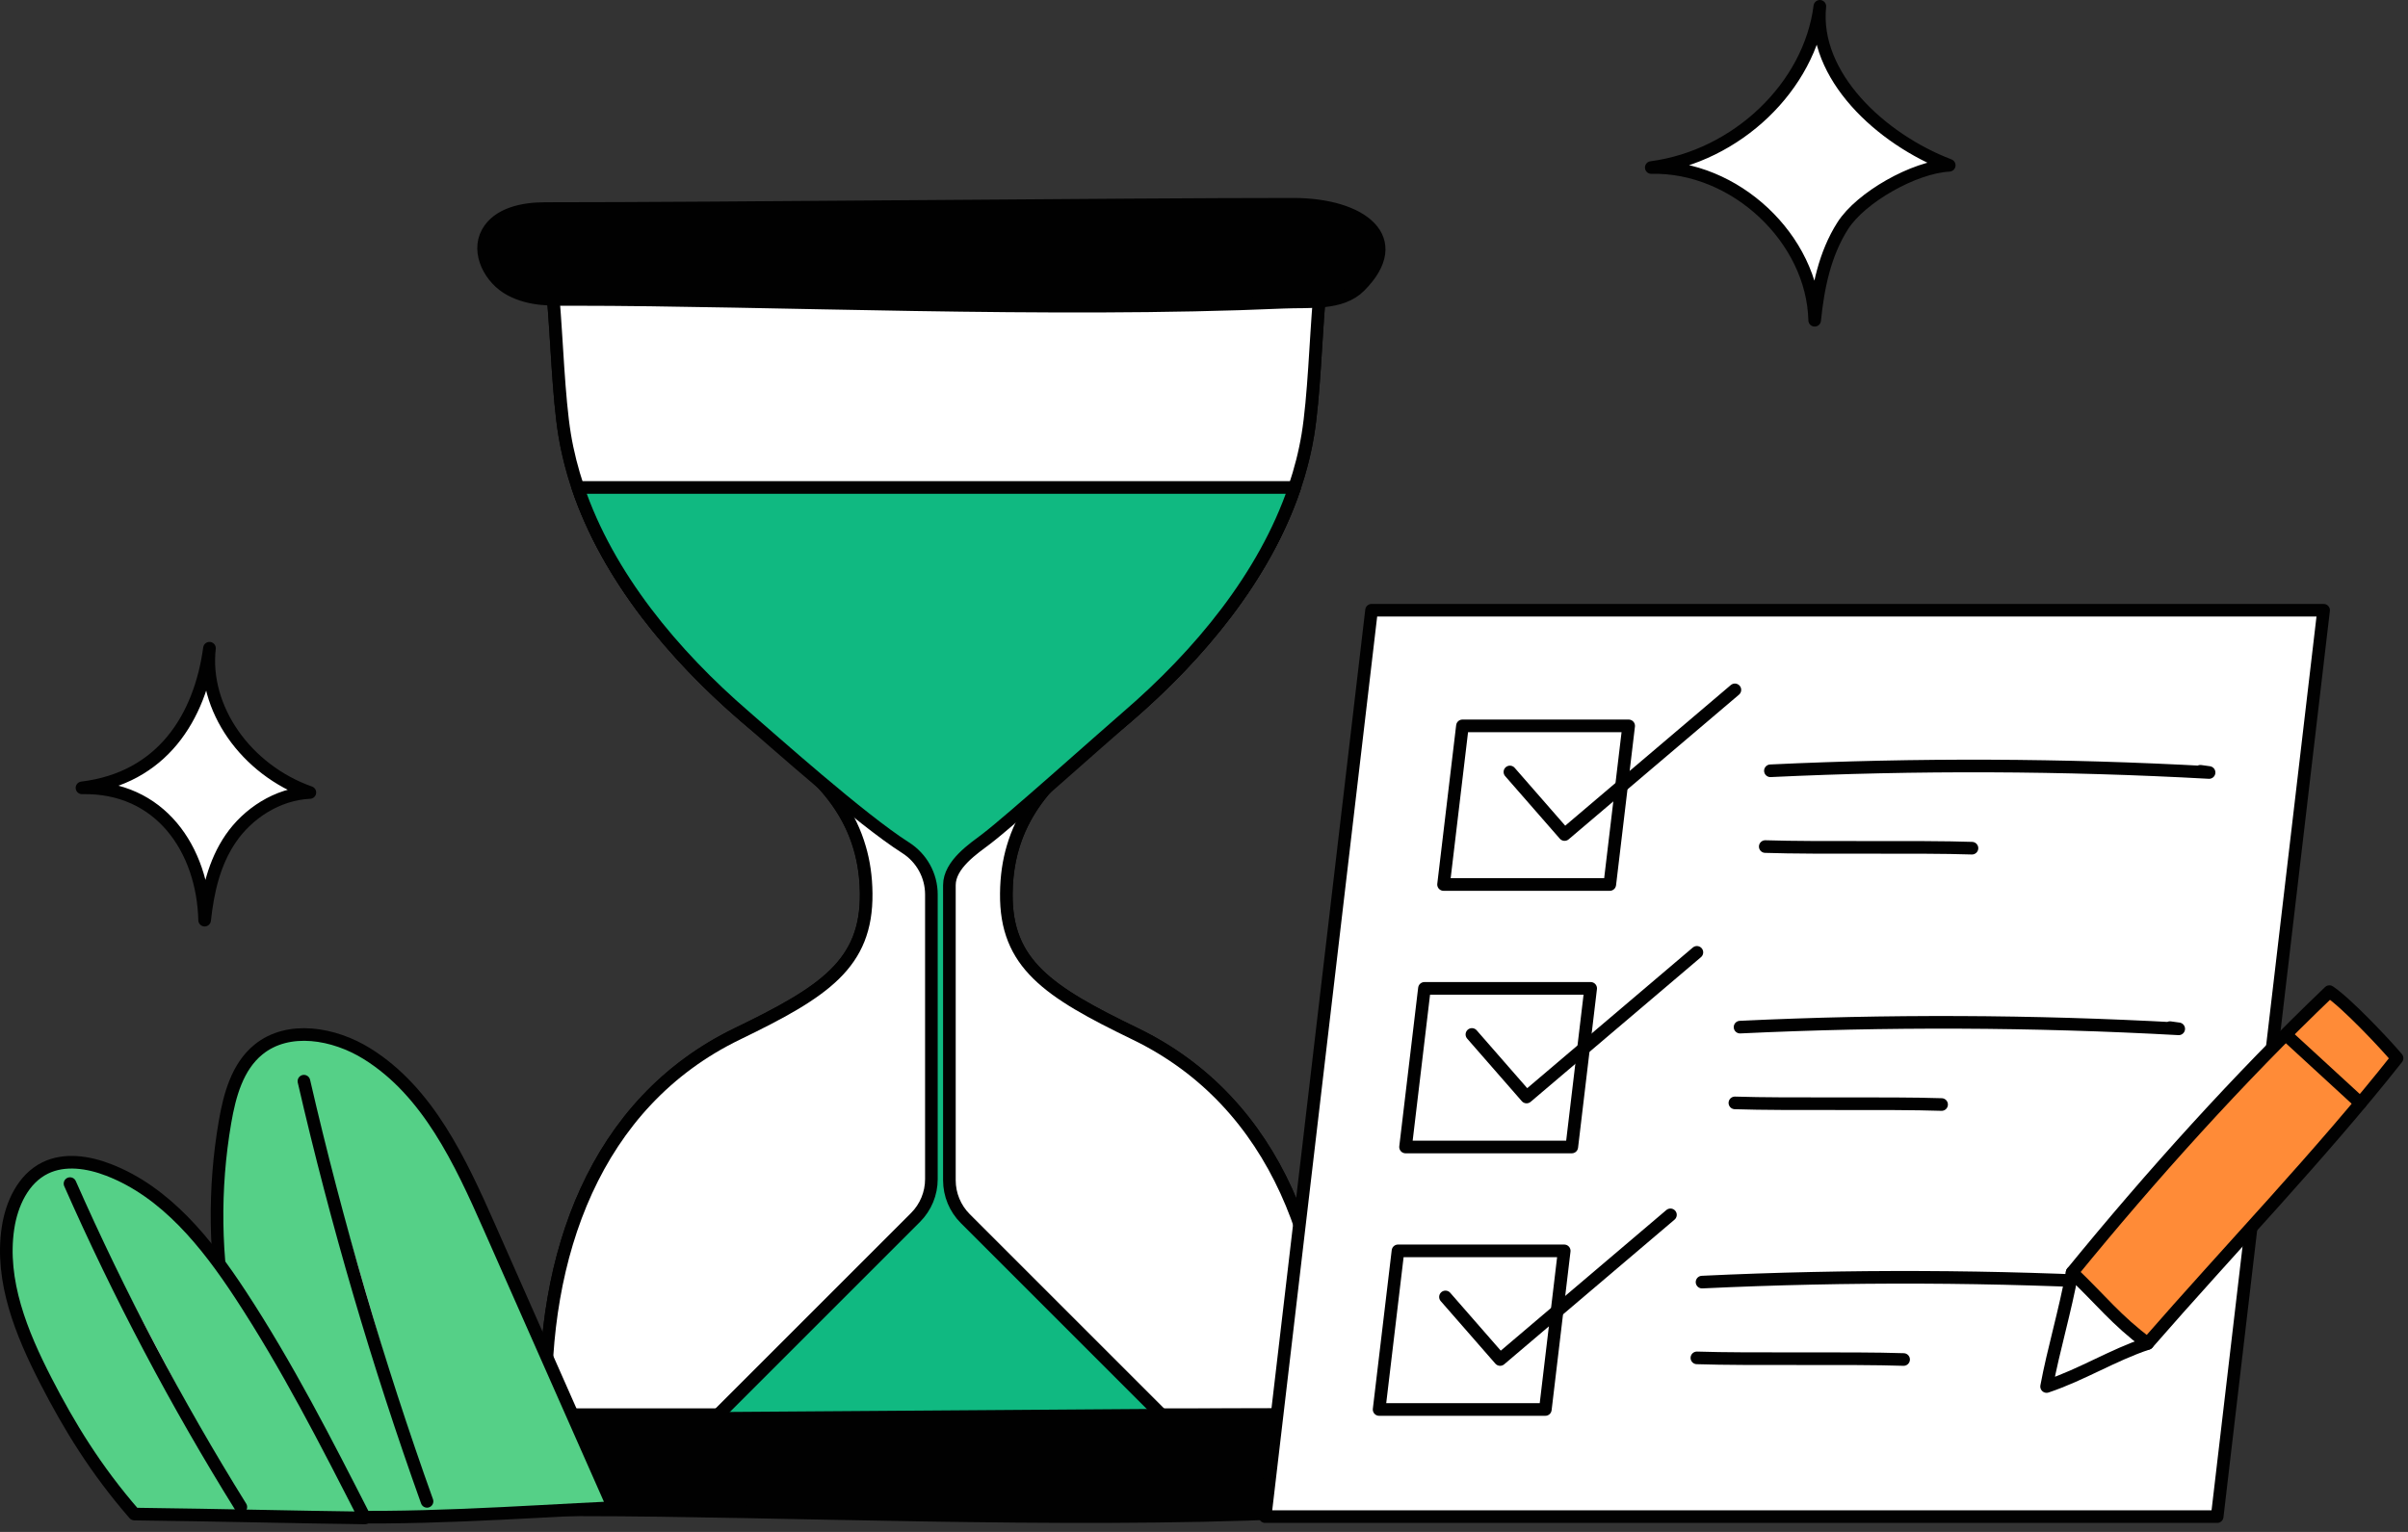 <svg width="286" height="182" viewBox="0 0 286 182" fill="none" xmlns="http://www.w3.org/2000/svg" style="width: 100%; height: 100%;">
<rect x="0" y="0" width="286" height="182" fill="#333333" stroke="none"/>
<g clip-path="url(#clip0_35_2845)">
<path d="M64.841 168.073C64.3 149.236 70.621 131.021 87.588 122.819C97.897 117.835 102.967 114.522 102.881 106.148C102.763 94.652 94.317 90.162 88.463 85.112C78.339 76.378 69.234 64.831 67.063 51.638C66.341 47.251 66.12 40.162 65.719 35.482H156.681C156.281 40.162 156.059 47.251 155.337 51.638C153.166 64.831 144.061 76.379 133.937 85.112C128.083 90.162 119.637 94.652 119.519 106.148C119.433 114.522 124.503 117.835 134.812 122.819C151.778 131.021 158.1 149.236 157.559 168.073" fill="white"></path>
<path d="M64.841 168.073C64.3 149.236 70.621 131.021 87.588 122.819C97.897 117.835 102.967 114.522 102.881 106.148C102.763 94.652 94.317 90.162 88.463 85.112C78.339 76.378 69.234 64.831 67.063 51.638C66.341 47.251 66.12 40.162 65.719 35.482H156.681C156.281 40.162 156.059 47.251 155.337 51.638C153.166 64.831 144.061 76.379 133.937 85.112C128.083 90.162 119.637 94.652 119.519 106.148C119.433 114.522 124.503 117.835 134.812 122.819C151.778 131.021 158.1 149.236 157.559 168.073" stroke="#010101" stroke-width="1.5" stroke-linecap="round" stroke-linejoin="round"></path>
<path d="M157.556 168.069H64.844C64.296 149.232 70.623 131.024 87.584 122.821C97.895 117.831 102.966 114.52 102.876 106.147C102.858 104.137 102.58 102.342 102.104 100.727C99.887 93.063 93.291 89.285 88.463 85.112C79.982 77.798 72.211 68.501 68.63 57.911C67.948 55.865 67.409 53.774 67.06 51.638C66.342 47.25 66.118 40.16 65.714 35.485H156.685C156.281 40.161 156.057 47.25 155.339 51.638C154.989 53.774 154.45 55.865 153.76 57.911V57.938C150.179 68.51 142.417 77.798 133.936 85.112C129.117 89.267 122.548 93.045 120.304 100.664C119.819 102.297 119.541 104.11 119.523 106.147C119.433 114.52 124.504 117.831 134.815 122.821C151.776 131.023 158.103 149.232 157.555 168.069H157.556Z" fill="white" stroke="#010101" stroke-width="1.5" stroke-linecap="round" stroke-linejoin="round"></path>
<path d="M117.146 99.668C120.133 97.388 130.766 87.845 133.936 85.112C142.417 77.798 150.179 68.51 153.76 57.938V57.911H68.632C72.213 68.501 79.984 77.798 88.465 85.112C91.581 87.805 102.244 97.34 107.557 100.713C109.462 101.922 110.622 104.015 110.622 106.271V140.089C110.622 141.798 109.943 143.436 108.735 144.644L80.444 172.935H142.804L114.647 144.778C113.439 143.57 112.76 141.931 112.76 140.223V105.166C112.76 102.692 115.686 100.782 117.146 99.668Z" fill="#10b981" stroke="#010101" stroke-width="1.5" stroke-linecap="round" stroke-linejoin="round"></path>
<path d="M153.591 24.267C133.253 24.267 85.756 24.78 64.706 24.78C62.131 24.78 59.135 25.384 57.897 27.643C56.592 30.026 58.238 33.159 60.641 34.425C63.044 35.691 65.455 35.574 68.172 35.574C91.161 35.574 124.799 37.129 152.44 35.905C155.549 35.767 159.284 36.22 161.485 34.019C167.083 28.421 161.804 24.267 153.59 24.267H153.591Z" fill="#010101" stroke="#010101" stroke-width="1.5" stroke-linecap="round" stroke-linejoin="round"></path>
<path d="M154.593 168.073C134.255 168.073 86.758 168.586 65.708 168.586C63.133 168.586 60.137 169.19 58.899 171.449C57.594 173.832 59.24 176.965 61.643 178.231C64.046 179.497 66.457 179.38 69.174 179.38C92.163 179.38 125.801 180.935 153.442 179.711C156.551 179.573 160.286 180.026 162.487 177.825C168.085 172.227 162.806 168.073 154.592 168.073H154.593Z" fill="#010101" stroke="#010101" stroke-width="1.5" stroke-linecap="round" stroke-linejoin="round"></path>
<path d="M150.261 180.18L162.9 72.5H275.975L263.336 180.18H150.261Z" fill="white" stroke="#010101" stroke-width="1.5" stroke-linecap="round" stroke-linejoin="round"></path>
<path d="M196.123 19.903C206.288 18.561 214.936 10.288 216.144 0.75C215.282 8.963 223.347 16.515 231.512 19.639C227.331 19.86 221.008 23.453 218.865 26.819C216.722 30.185 215.923 34.148 215.53 38.048C215.306 28.381 206.075 19.662 196.123 19.903Z" fill="white" stroke="#010101" stroke-width="1.5" stroke-linecap="round" stroke-linejoin="round"></path>
<path d="M9.738 93.602C19.248 92.44 23.749 85.274 24.879 77.012C24.073 84.126 29.164 91.445 36.803 94.151C32.892 94.343 29.429 96.678 27.424 99.593C25.419 102.508 24.672 105.941 24.304 109.319C24.094 100.945 19.049 93.393 9.738 93.602Z" fill="white" stroke="#010101" stroke-width="1.5" stroke-linecap="round" stroke-linejoin="round"></path>
<path d="M72.856 179.114L58.099 145.729C54.655 137.938 50.822 129.686 43.59 125.187C39.688 122.759 34.255 121.791 30.693 124.695C28.189 126.736 27.272 130.117 26.724 133.3C23.993 149.179 27.149 166.002 36.382 180.091C48.701 180.643 61.811 179.634 72.856 179.114Z" fill="#55D087" stroke="#010101" stroke-width="1.5" stroke-linecap="round" stroke-linejoin="round"></path>
<path d="M36.097 128.451C39.992 145.357 44.877 162.034 50.719 178.37L36.097 128.451Z" fill="white"></path>
<path d="M36.097 128.451C39.992 145.357 44.877 162.034 50.719 178.37" stroke="#010101" stroke-width="1.5" stroke-linecap="round" stroke-linejoin="round"></path>
<path d="M43.337 180.339C38.726 171.307 34.104 162.253 28.54 153.775C24.535 147.672 19.698 141.611 12.887 138.986C10.479 138.058 7.687 137.624 5.37 138.76C2.749 140.044 1.377 143.031 0.947 145.917C0.012 152.192 2.562 158.437 5.467 164.078C8.213 169.41 11.327 174.552 15.956 179.879C27.069 180.021 34.932 180.232 43.337 180.339Z" fill="#55D087" stroke="#010101" stroke-width="1.5" stroke-linecap="round" stroke-linejoin="round"></path>
<path d="M8.315 140.619C14.165 153.882 20.95 166.732 28.605 179.042L8.315 140.619Z" fill="white"></path>
<path d="M8.315 140.619C14.165 153.882 20.95 166.732 28.605 179.042" stroke="#010101" stroke-width="1.5" stroke-linecap="round" stroke-linejoin="round"></path>
<path d="M171.452 105.084L173.695 86.238H193.438L191.195 105.084H171.452Z" fill="white" stroke="#010101" stroke-width="1.5" stroke-linecap="round" stroke-linejoin="round"></path>
<path d="M179.333 91.714C181.497 94.191 183.66 96.669 185.824 99.146C192.567 93.417 199.311 87.689 206.054 81.96" stroke="#010101" stroke-width="1.5" stroke-linecap="round" stroke-linejoin="round"></path>
<path d="M166.939 136.269L169.182 117.424H188.925L186.682 136.269H166.939Z" fill="white" stroke="#010101" stroke-width="1.5" stroke-linecap="round" stroke-linejoin="round"></path>
<path d="M174.82 122.899C176.984 125.376 179.147 127.854 181.311 130.331C188.054 124.602 194.798 118.874 201.541 113.145" stroke="#010101" stroke-width="1.5" stroke-linecap="round" stroke-linejoin="round"></path>
<path d="M163.798 167.455L166.041 148.609H185.784L183.541 167.455H163.798Z" fill="white" stroke="#010101" stroke-width="1.5" stroke-linecap="round" stroke-linejoin="round"></path>
<path d="M171.679 154.084C173.843 156.561 176.006 159.039 178.17 161.516C184.913 155.787 191.657 150.059 198.4 144.33" stroke="#010101" stroke-width="1.5" stroke-linecap="round" stroke-linejoin="round"></path>
<path d="M210.273 91.573C227.628 90.75 245.026 90.818 262.374 91.776C262.029 91.728 261.685 91.681 261.34 91.633" stroke="#010101" stroke-width="1.5" stroke-linecap="round" stroke-linejoin="round"></path>
<path d="M209.661 100.576C216.05 100.79 227.823 100.555 234.212 100.769" stroke="#010101" stroke-width="1.5" stroke-linecap="round" stroke-linejoin="round"></path>
<path d="M206.667 122.028C224.022 121.205 241.42 121.273 258.768 122.231C258.423 122.183 258.079 122.136 257.734 122.088" stroke="#010101" stroke-width="1.5" stroke-linecap="round" stroke-linejoin="round"></path>
<path d="M206.054 131.031C212.443 131.245 224.216 131.01 230.605 131.224" stroke="#010101" stroke-width="1.5" stroke-linecap="round" stroke-linejoin="round"></path>
<path d="M202.153 152.321C219.508 151.498 236.906 151.566 254.254 152.524C253.909 152.476 253.565 152.429 253.22 152.381" stroke="#010101" stroke-width="1.5" stroke-linecap="round" stroke-linejoin="round"></path>
<path d="M201.541 161.324C207.93 161.538 219.703 161.303 226.092 161.517" stroke="#010101" stroke-width="1.5" stroke-linecap="round" stroke-linejoin="round"></path>
<path d="M246.107 151.175C245.32 155.615 243.887 160.359 243.076 164.725C247.312 163.301 250.839 161.038 255.075 159.613C251.185 156.347 248.746 153.503 246.107 151.175Z" fill="white" stroke="#010101" stroke-width="1.5" stroke-linecap="round" stroke-linejoin="round"></path>
<path d="M246.107 151.175C255.449 139.725 265.93 128.073 276.666 117.811C278.676 119.147 283.256 123.985 284.7 125.719C275.742 137.074 264.528 148.749 255.075 159.613C251.348 156.846 249.519 154.433 246.107 151.175Z" fill="#FF8B37" stroke="#010101" stroke-width="1.5" stroke-linecap="round" stroke-linejoin="round"></path>
<path d="M271.781 123.189C273.952 125.183 278.171 129.062 280.342 131.056L271.781 123.189Z" fill="white"></path>
<path d="M271.781 123.189C273.952 125.183 278.171 129.062 280.342 131.056" stroke="#010101" stroke-width="1.5" stroke-linecap="round" stroke-linejoin="round"></path>
</g>
<defs>
<clipPath id="clip0_35_2845">
<rect width="285.451" height="181.089" fill="white"></rect>
</clipPath>
</defs>
</svg>